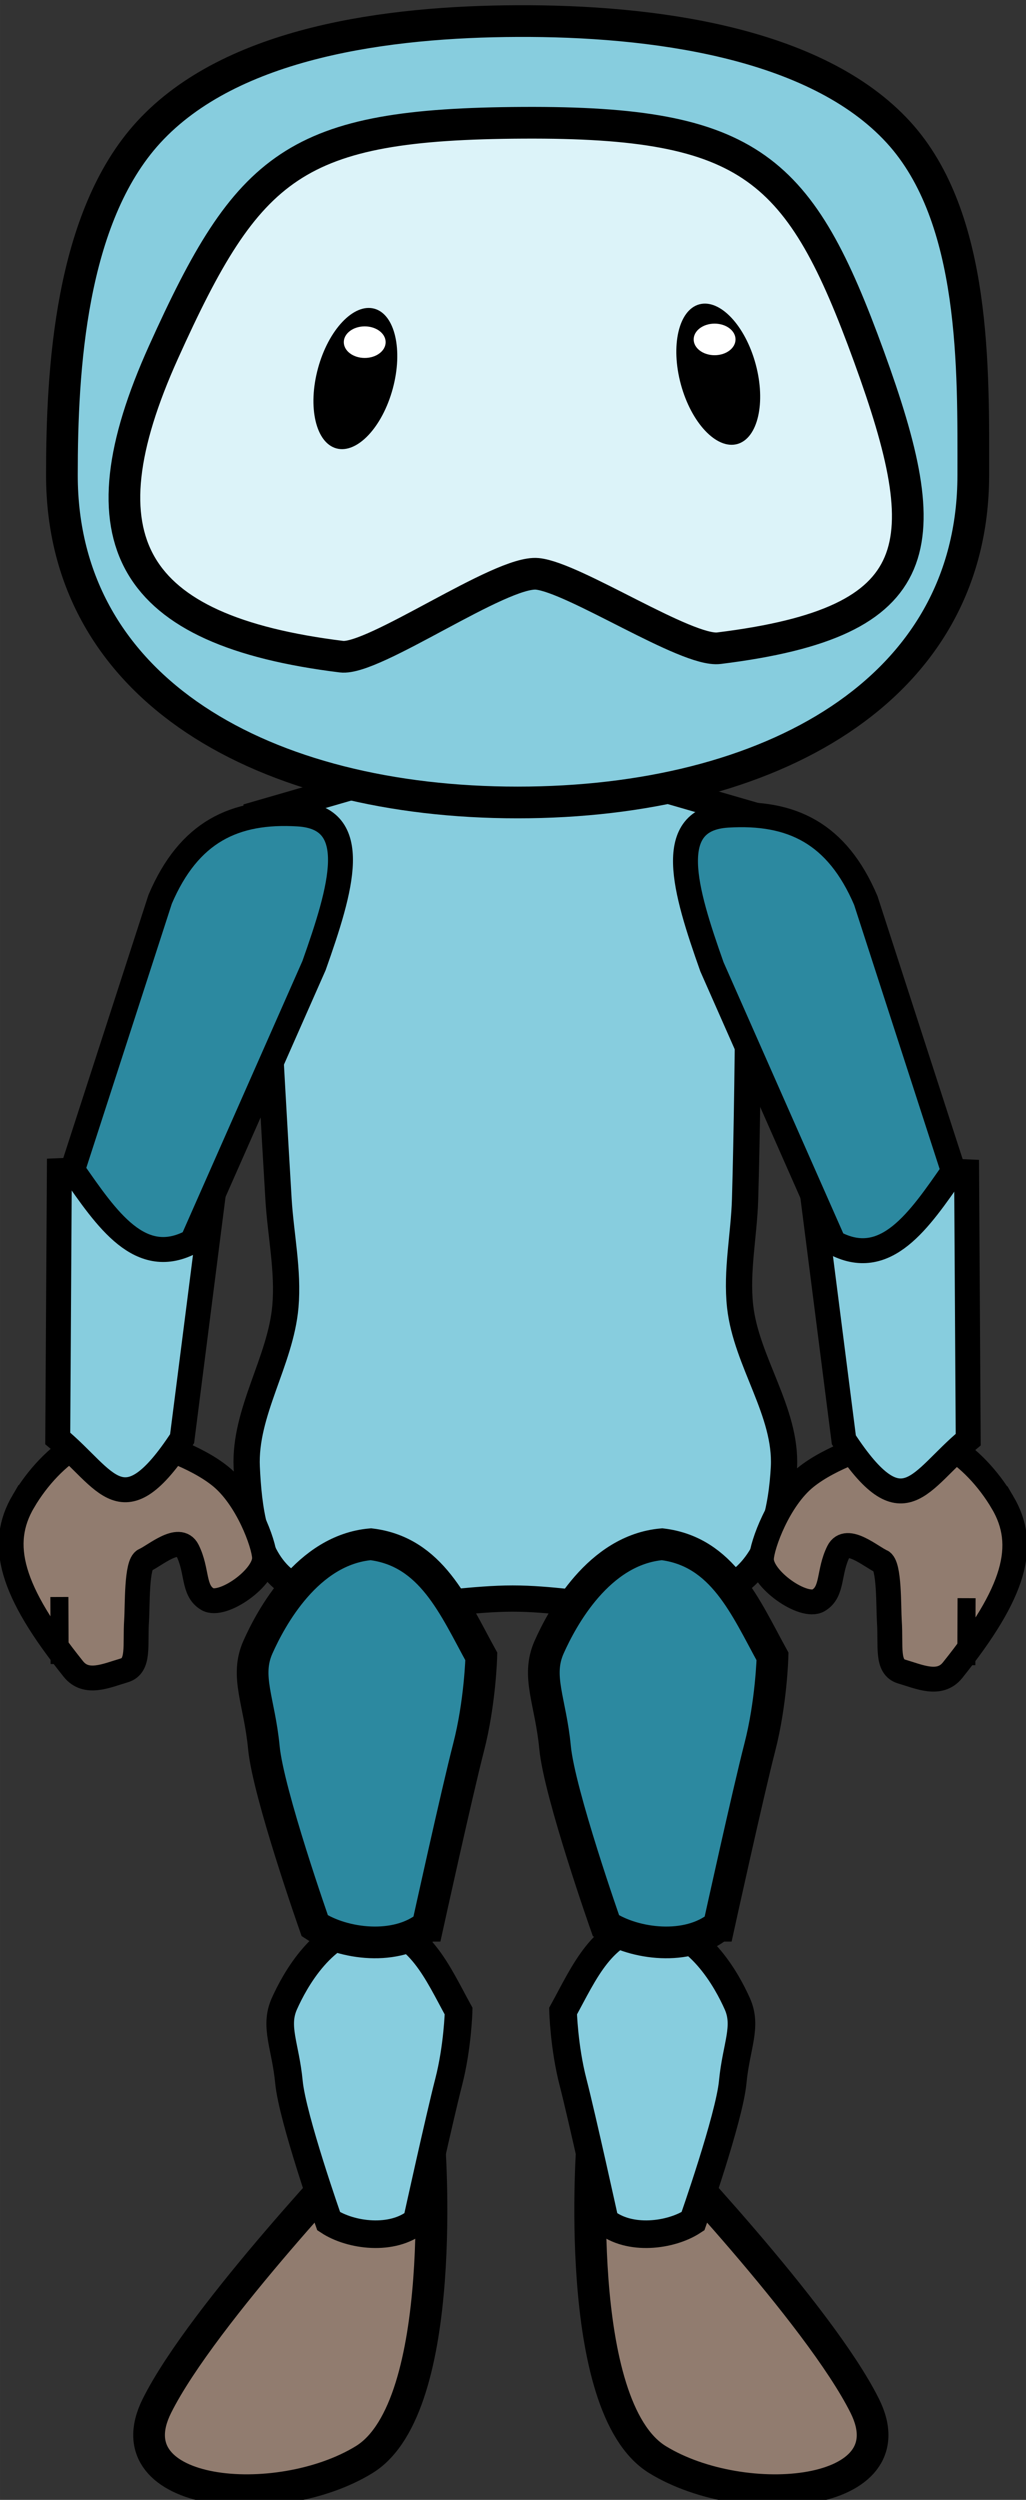 <?xml version="1.0" encoding="UTF-8" standalone="no"?>
<svg
   xmlns:dc="http://purl.org/dc/elements/1.1/"
   xmlns:cc="http://creativecommons.org/ns#"
   xmlns:rdf="http://www.w3.org/1999/02/22-rdf-syntax-ns#"
   xmlns:svg="http://www.w3.org/2000/svg"
   xmlns="http://www.w3.org/2000/svg"
   xmlns:sodipodi="http://sodipodi.sourceforge.net/DTD/sodipodi-0.dtd"
   xmlns:inkscape="http://www.inkscape.org/namespaces/inkscape"
   width="82.133"
   height="200"
   viewBox="0 0 21.731 52.917"
   version="1.1"
   id="svg1182"
   inkscape:version="1.0.1 (0767f8302a, 2020-10-17)"
   sodipodi:docname="idle_down.svg"
   inkscape:export-filename="/home/karine/escoria-assets-testing/ressources/no/no.png"
   inkscape:export-xdpi="96"
   inkscape:export-ydpi="96">
  <rect x="0" y="0" width="21.731" height="52.917" fill="#333333" stroke="none"/>
  <defs
     id="defs1176" />
  <sodipodi:namedview
     id="base"
     pagecolor="#ffffff"
     bordercolor="#666666"
     borderopacity="1.0"
     inkscape:pageopacity="0.0"
     inkscape:pageshadow="2"
     inkscape:zoom="1.6979651"
     inkscape:cx="9.4261371"
     inkscape:cy="21.286086"
     inkscape:document-units="mm"
     inkscape:current-layer="layer1"
     inkscape:document-rotation="0"
     showgrid="false"
     fit-margin-top="0"
     fit-margin-left="0"
     fit-margin-right="0"
     fit-margin-bottom="0"
     inkscape:window-width="1848"
     inkscape:window-height="1016"
     inkscape:window-x="72"
     inkscape:window-y="27"
     inkscape:window-maximized="1"
     showguides="true"
     inkscape:guide-bbox="true"
     units="px" />
  <g
     inkscape:label="Calque 1"
     inkscape:groupmode="layer"
     id="layer1"
     transform="translate(-108.347,-251.128)">
    <g
       id="g3911">
      <path
         id="rect856-1-3-8-6-8"
         style="fill:#87cdde;fill-opacity:1;stroke:#000000;stroke-width:0.556;stroke-linecap:square;stroke-miterlimit:4;stroke-dasharray:none;stroke-opacity:1;paint-order:markers stroke fill"
         d="m 124.951,282.187 c -0.044,0.856 -0.25,1.875 -0.928,2.4 -1.981,0.945 -3.206,0.38 -4.817,0.379 -1.61,-5e-5 -3.543,0.608 -4.814,-0.379 -0.667,-0.518 -0.779,-1.555 -0.819,-2.4 -0.054,-1.166 0.718,-2.242 0.819,-3.406 0.065,-0.754 -0.1,-1.511 -0.146,-2.267 -0.163,-2.717 -0.454,-8.152 -0.454,-8.152 l 4.164,-1.205 h 2.107 l 4.164,1.205 c 0,0 -0.019,5.436 -0.099,8.152 -0.022,0.756 -0.188,1.515 -0.105,2.267 0.129,1.17 0.988,2.231 0.928,3.406 z"
         sodipodi:nodetypes="acaaaaaccccaaa" />
      <g
         id="g1225"
         transform="matrix(0.44,0,0,0.44,164.583,170.309)">
        <path
           id="rect892-5-0-2-3-2-6"
           style="fill:#917c6f;fill-opacity:1;stroke:#000000;stroke-width:1.525;stroke-linecap:square;stroke-miterlimit:4;stroke-dasharray:none;stroke-opacity:1;paint-order:markers stroke fill"
           d="m -110.214,286.786 c 0,0 -7.831,8.211 -10.041,12.635 -2.21,4.424 5.812,5.141 9.972,2.59 4.16,-2.55 3.133,-15.389 3.133,-15.389 z"
           sodipodi:nodetypes="czzcc" />
        <path
           id="rect875-9-1-1"
           style="fill:#87cdde;fill-opacity:1;stroke:#000000;stroke-width:1.328;stroke-linecap:square;stroke-miterlimit:4;stroke-dasharray:none;stroke-opacity:1;paint-order:markers stroke fill"
           d="m -107.748,290.54 c 0,0 1.102,-5.011 1.536,-6.693 0.434,-1.682 0.479,-3.415 0.479,-3.415 -1.023,-1.859 -1.875,-3.934 -4.148,-4.212 -2.38,0.208 -3.753,2.768 -4.242,3.863 -0.488,1.096 0.058,2.032 0.223,3.764 0.165,1.731 1.913,6.693 1.913,6.693 1.062,0.698 3.072,0.958 4.238,0 z"
           sodipodi:nodetypes="czcczzccc" />
        <path
           id="rect875-9-1-1-5"
           style="fill:#2c89a0;fill-opacity:1;stroke:#000000;stroke-width:1.525;stroke-linecap:square;stroke-miterlimit:4;stroke-dasharray:none;stroke-opacity:1;paint-order:markers stroke fill"
           d="m -107.223,276.326 c 0,0 1.412,-6.422 1.969,-8.579 0.557,-2.156 0.614,-4.377 0.614,-4.377 -1.311,-2.383 -2.403,-5.043 -5.317,-5.399 -3.051,0.266 -4.811,3.547 -5.437,4.952 -0.626,1.404 0.074,2.605 0.286,4.824 0.211,2.219 2.452,8.579 2.452,8.579 1.362,0.894 3.937,1.228 5.433,0 z"
           sodipodi:nodetypes="czcczzccc" />
        <path
           id="rect892-5-0-2-3-2-6-6"
           style="fill:#917c6f;fill-opacity:1;stroke:#000000;stroke-width:1.525;stroke-linecap:square;stroke-miterlimit:4;stroke-dasharray:none;stroke-opacity:1;paint-order:markers stroke fill"
           d="m -96.224,286.786 c 0,0 7.831,8.211 10.041,12.635 2.21,4.424 -5.812,5.141 -9.972,2.59 -4.16,-2.55 -3.133,-15.389 -3.133,-15.389 z"
           sodipodi:nodetypes="czzcc" />
        <path
           id="rect875-9-1-1-1"
           style="fill:#87cdde;fill-opacity:1;stroke:#000000;stroke-width:1.328;stroke-linecap:square;stroke-miterlimit:4;stroke-dasharray:none;stroke-opacity:1;paint-order:markers stroke fill"
           d="m -98.69,290.54 c 0,0 -1.102,-5.011 -1.536,-6.693 -0.434,-1.682 -0.479,-3.415 -0.479,-3.415 1.023,-1.859 1.875,-3.934 4.148,-4.212 2.38,0.208 3.753,2.768 4.242,3.863 0.488,1.096 -0.058,2.032 -0.223,3.764 -0.165,1.731 -1.913,6.693 -1.913,6.693 -1.062,0.698 -3.072,0.958 -4.238,0 z"
           sodipodi:nodetypes="czcczzccc" />
        <path
           id="rect875-9-1-1-5-9"
           style="fill:#2c89a0;fill-opacity:1;stroke:#000000;stroke-width:1.525;stroke-linecap:square;stroke-miterlimit:4;stroke-dasharray:none;stroke-opacity:1;paint-order:markers stroke fill"
           d="m -93.205,276.326 c 0,0 1.412,-6.422 1.969,-8.579 0.557,-2.156 0.614,-4.377 0.614,-4.377 -1.311,-2.383 -2.403,-5.043 -5.317,-5.399 -3.051,0.266 -4.811,3.547 -5.437,4.952 -0.626,1.404 0.074,2.605 0.286,4.824 0.211,2.219 2.452,8.579 2.452,8.579 1.362,0.894 3.937,1.228 5.433,0 z"
           sodipodi:nodetypes="czcczzccc" />
      </g>
      <g
         id="g1742-7"
         transform="matrix(-2.493,-0.433,-0.433,2.493,256.993,271.66)"
         style="fill:#917c6f;fill-opacity:1">
        <path
           id="path839-9-65-0-6"
           style="fill:#917c6f;fill-opacity:1;stroke:#000000;stroke-width:0.208;stroke-linecap:square;stroke-miterlimit:4;stroke-dasharray:none;stroke-opacity:1;paint-order:markers stroke fill"
           d="m 56.926,14.399 c 0.147,0.39 -0.024,0.756 -0.653,1.311 -0.13,0.114 -0.283,0.006 -0.421,-0.062 -0.121,-0.06 -0.052,-0.222 -0.03,-0.432 0.013,-0.12 0.083,-0.466 0.019,-0.506 -0.073,-0.047 -0.247,-0.265 -0.338,-0.143 -0.115,0.155 -0.101,0.325 -0.236,0.375 -0.135,0.05 -0.448,-0.261 -0.41,-0.427 0.025,-0.112 0.226,-0.463 0.478,-0.604 0.245,-0.137 0.593,-0.17 0.694,-0.203 0.358,-0.117 0.731,0.25 0.897,0.691 z"
           sodipodi:nodetypes="sssssszssss" />
        <path
           style="fill:#917c6f;fill-opacity:1;stroke:#000000;stroke-width:0.151;stroke-linecap:butt;stroke-linejoin:miter;stroke-miterlimit:4;stroke-dasharray:none;stroke-opacity:1"
           d="m 56.394,15.688 0.098,-0.552 v 0"
           id="path1529-9-7" />
      </g>
      <path
         id="rect892-5-3-9-1-7-2-7-1-3"
         style="fill:#87cdde;fill-opacity:1;stroke:#000000;stroke-width:0.528;stroke-linecap:square;stroke-miterlimit:4;stroke-dasharray:none;stroke-opacity:1;paint-order:markers stroke fill"
         d="m 109.604,275.908 -0.034,5.669 c 1.041,0.862 1.368,1.936 2.634,0.004 l 0.743,-5.816 z"
         sodipodi:nodetypes="ccccc" />
      <path
         id="rect892-5-3-9-1-7-2-77-6"
         style="fill:#2c89a0;fill-opacity:1;stroke:#000000;stroke-width:0.528;stroke-linecap:square;stroke-miterlimit:4;stroke-dasharray:none;stroke-opacity:1;paint-order:markers stroke fill"
         d="m 109.883,275.893 c 0.722,1.035 1.435,2.113 2.537,1.511 l 2.578,-5.836 c 0.579,-1.635 1.024,-3.127 -0.332,-3.21 -1.356,-0.083 -2.318,0.38 -2.927,1.806 z"
         sodipodi:nodetypes="cccscc" />
      <g
         id="g1742-7-6"
         transform="matrix(2.493,-0.433,0.433,2.493,-18.569,271.685)"
         style="fill:#917c6f;fill-opacity:1">
        <path
           id="path839-9-65-0-6-3"
           style="fill:#917c6f;fill-opacity:1;stroke:#000000;stroke-width:0.208;stroke-linecap:square;stroke-miterlimit:4;stroke-dasharray:none;stroke-opacity:1;paint-order:markers stroke fill"
           d="m 56.926,14.399 c 0.147,0.39 -0.024,0.756 -0.653,1.311 -0.13,0.114 -0.283,0.006 -0.421,-0.062 -0.121,-0.06 -0.052,-0.222 -0.03,-0.432 0.013,-0.12 0.083,-0.466 0.019,-0.506 -0.073,-0.047 -0.247,-0.265 -0.338,-0.143 -0.115,0.155 -0.101,0.325 -0.236,0.375 -0.135,0.05 -0.448,-0.261 -0.41,-0.427 0.025,-0.112 0.226,-0.463 0.478,-0.604 0.245,-0.137 0.593,-0.17 0.694,-0.203 0.358,-0.117 0.731,0.25 0.897,0.691 z"
           sodipodi:nodetypes="sssssszssss" />
        <path
           style="fill:#917c6f;fill-opacity:1;stroke:#000000;stroke-width:0.151;stroke-linecap:butt;stroke-linejoin:miter;stroke-miterlimit:4;stroke-dasharray:none;stroke-opacity:1"
           d="m 56.394,15.688 0.098,-0.552 v 0"
           id="path1529-9-7-9" />
      </g>
      <path
         id="rect892-5-3-9-1-7-2-7-1-3-4"
         style="fill:#87cdde;fill-opacity:1;stroke:#000000;stroke-width:0.528;stroke-linecap:square;stroke-miterlimit:4;stroke-dasharray:none;stroke-opacity:1;paint-order:markers stroke fill"
         d="m 128.82,275.933 0.034,5.669 c -1.041,0.862 -1.368,1.936 -2.634,0.004 l -0.743,-5.816 z"
         sodipodi:nodetypes="ccccc" />
      <path
         id="rect892-5-3-9-1-7-2-77-6-8"
         style="fill:#2c89a0;fill-opacity:1;stroke:#000000;stroke-width:0.528;stroke-linecap:square;stroke-miterlimit:4;stroke-dasharray:none;stroke-opacity:1;paint-order:markers stroke fill"
         d="m 128.541,275.918 c -0.722,1.035 -1.435,2.113 -2.537,1.511 l -2.578,-5.836 c -0.579,-1.635 -1.024,-3.127 0.332,-3.21 1.356,-0.083 2.318,0.38 2.927,1.806 z"
         sodipodi:nodetypes="cccscc" />
      <g
         id="g211"
         transform="matrix(0.44,0,0,0.44,20.649,140.533)">
        <path
           id="path833"
           style="fill:#87cdde;fill-opacity:1;stroke:#000000;stroke-width:1.525;stroke-linecap:square;stroke-miterlimit:4;stroke-dasharray:none;stroke-opacity:1;paint-order:markers stroke fill"
           d="m 246.165,274.204 c 0,10.381 -9.821,15.754 -21.936,15.754 -12.115,0 -21.936,-5.373 -21.936,-15.754 0,-5.043 0.399,-12.374 4.172,-16.488 3.993,-4.355 11.548,-5.324 17.764,-5.35 6.397,-0.027 14.34,0.985 18.334,5.35 3.762,4.111 3.602,11.453 3.602,16.488 z"
           sodipodi:nodetypes="ssssass" />
        <path
           id="path833-5-4-3-0-7"
           style="fill:#dcf3f9;fill-opacity:1;stroke:#000000;stroke-width:1.525;stroke-linecap:square;stroke-miterlimit:4;stroke-dasharray:none;stroke-opacity:1;paint-order:markers stroke fill"
           d="m 215.752,282.944 c -10.222,-1.264 -12.651,-5.601 -8.567,-14.651 4.085,-9.05 6.296,-10.976 17.304,-11.034 11.008,-0.058 13.354,2.175 16.653,11.242 3.299,9.067 2.998,12.772 -7.224,14.036 -1.545,0.191 -6.977,-3.404 -8.738,-3.577 -1.761,-0.173 -7.883,4.175 -9.428,3.984 z"
           sodipodi:nodetypes="szzzszs" />
        <g
           id="g1831-1"
           transform="matrix(5.756,0,0,5.756,-5.789,244.876)">
          <ellipse
             style="fill:#000000;fill-opacity:1;stroke:none;stroke-width:0.265;stroke-linecap:square;paint-order:markers stroke fill"
             id="path1506-2"
             cx="38.381"
             cy="-5.968"
             rx="0.324"
             ry="0.605"
             transform="rotate(15.178)" />
          <ellipse
             style="fill:#ffffff;fill-opacity:1;stroke:none;stroke-width:0.114;stroke-linecap:square;stroke-miterlimit:4;stroke-dasharray:none;paint-order:markers stroke fill"
             id="path1541-9"
             cx="38.683"
             cy="3.985"
             rx="0.175"
             ry="0.132" />
        </g>
        <g
           id="g1868"
           transform="matrix(5.756,0,0,5.756,-82.597,244.554)">
          <ellipse
             style="fill:#000000;fill-opacity:1;stroke:none;stroke-width:0.265;stroke-linecap:square;paint-order:markers stroke fill"
             id="path1506-9"
             cx="-51.937"
             cy="18.566"
             rx="0.324"
             ry="0.605"
             transform="matrix(-0.965,0.262,0.262,0.965,0,0)" />
          <ellipse
             style="fill:#ffffff;fill-opacity:1;stroke:none;stroke-width:0.114;stroke-linecap:square;stroke-miterlimit:4;stroke-dasharray:none;paint-order:markers stroke fill"
             id="path1541-0"
             cx="54.953"
             cy="4.018"
             rx="0.175"
             ry="0.132" />
        </g>
      </g>
    </g>
    <g
       id="g1499"
       style="display:none">
      <path
         id="path833-9-6"
         style="fill:#87cdde;fill-opacity:1;stroke:#000000;stroke-width:1.525;stroke-linecap:square;stroke-miterlimit:4;stroke-dasharray:none;stroke-opacity:1;paint-order:markers stroke fill"
         d="m 174.581,229.652 c 0,10.381 -9.821,15.754 -21.936,15.754 -12.115,0 -21.936,-5.373 -21.936,-15.754 0,-5.043 0.399,-12.374 4.172,-16.488 3.993,-4.355 11.548,-5.324 17.764,-5.35 6.397,-0.027 14.34,0.985 18.334,5.35 3.762,4.111 3.602,11.453 3.602,16.488 z"
         sodipodi:nodetypes="ssssass" />
      <path
         id="path833-5-4-3-0-7-4-18"
         style="fill:#dcf3f9;fill-opacity:1;stroke:#000000;stroke-width:1.655;stroke-linecap:square;stroke-miterlimit:4;stroke-dasharray:none;stroke-opacity:1;paint-order:markers stroke fill"
         d="m 155.547,237.184 c 12.542,-1.213 15.523,-5.372 10.512,-14.053 -5.012,-8.681 -4.286,-10.528 -17.793,-10.583 -13.507,-0.056 -12.275,1.834 -15.308,10.783 -3.033,8.949 -0.2,11.992 8.358,13.463 1.881,0.323 3.942,-3.265 6.102,-3.432 2.16,-0.166 6.234,4.005 8.13,3.822 z"
         sodipodi:nodetypes="szzzszs" />
      <ellipse
         style="fill:#000000;fill-opacity:1;stroke:none;stroke-width:1.523;stroke-linecap:square;paint-order:markers stroke fill"
         id="path1506-2-1-7"
         cx="190.692"
         cy="181.468"
         rx="1.866"
         ry="3.479"
         transform="rotate(15.178)" />
      <ellipse
         style="fill:#ffffff;fill-opacity:1;stroke:none;stroke-width:0.658;stroke-linecap:square;stroke-miterlimit:4;stroke-dasharray:none;paint-order:markers stroke fill"
         id="path1541-9-2-92"
         cx="137.509"
         cy="223.314"
         rx="1.008"
         ry="0.762" />
      <ellipse
         style="fill:#000000;fill-opacity:1;stroke:none;stroke-width:1.523;stroke-linecap:square;paint-order:markers stroke fill"
         id="path1506-9-3-0"
         cx="-89.703"
         cy="257.534"
         rx="1.866"
         ry="3.479"
         transform="matrix(-0.965,0.262,0.262,0.965,0,0)" />
      <ellipse
         style="fill:#ffffff;fill-opacity:1;stroke:none;stroke-width:0.658;stroke-linecap:square;stroke-miterlimit:4;stroke-dasharray:none;paint-order:markers stroke fill"
         id="path1541-0-9-2"
         cx="154.343"
         cy="223.326"
         rx="1.008"
         ry="0.762" />
    </g>
  </g>
</svg>
